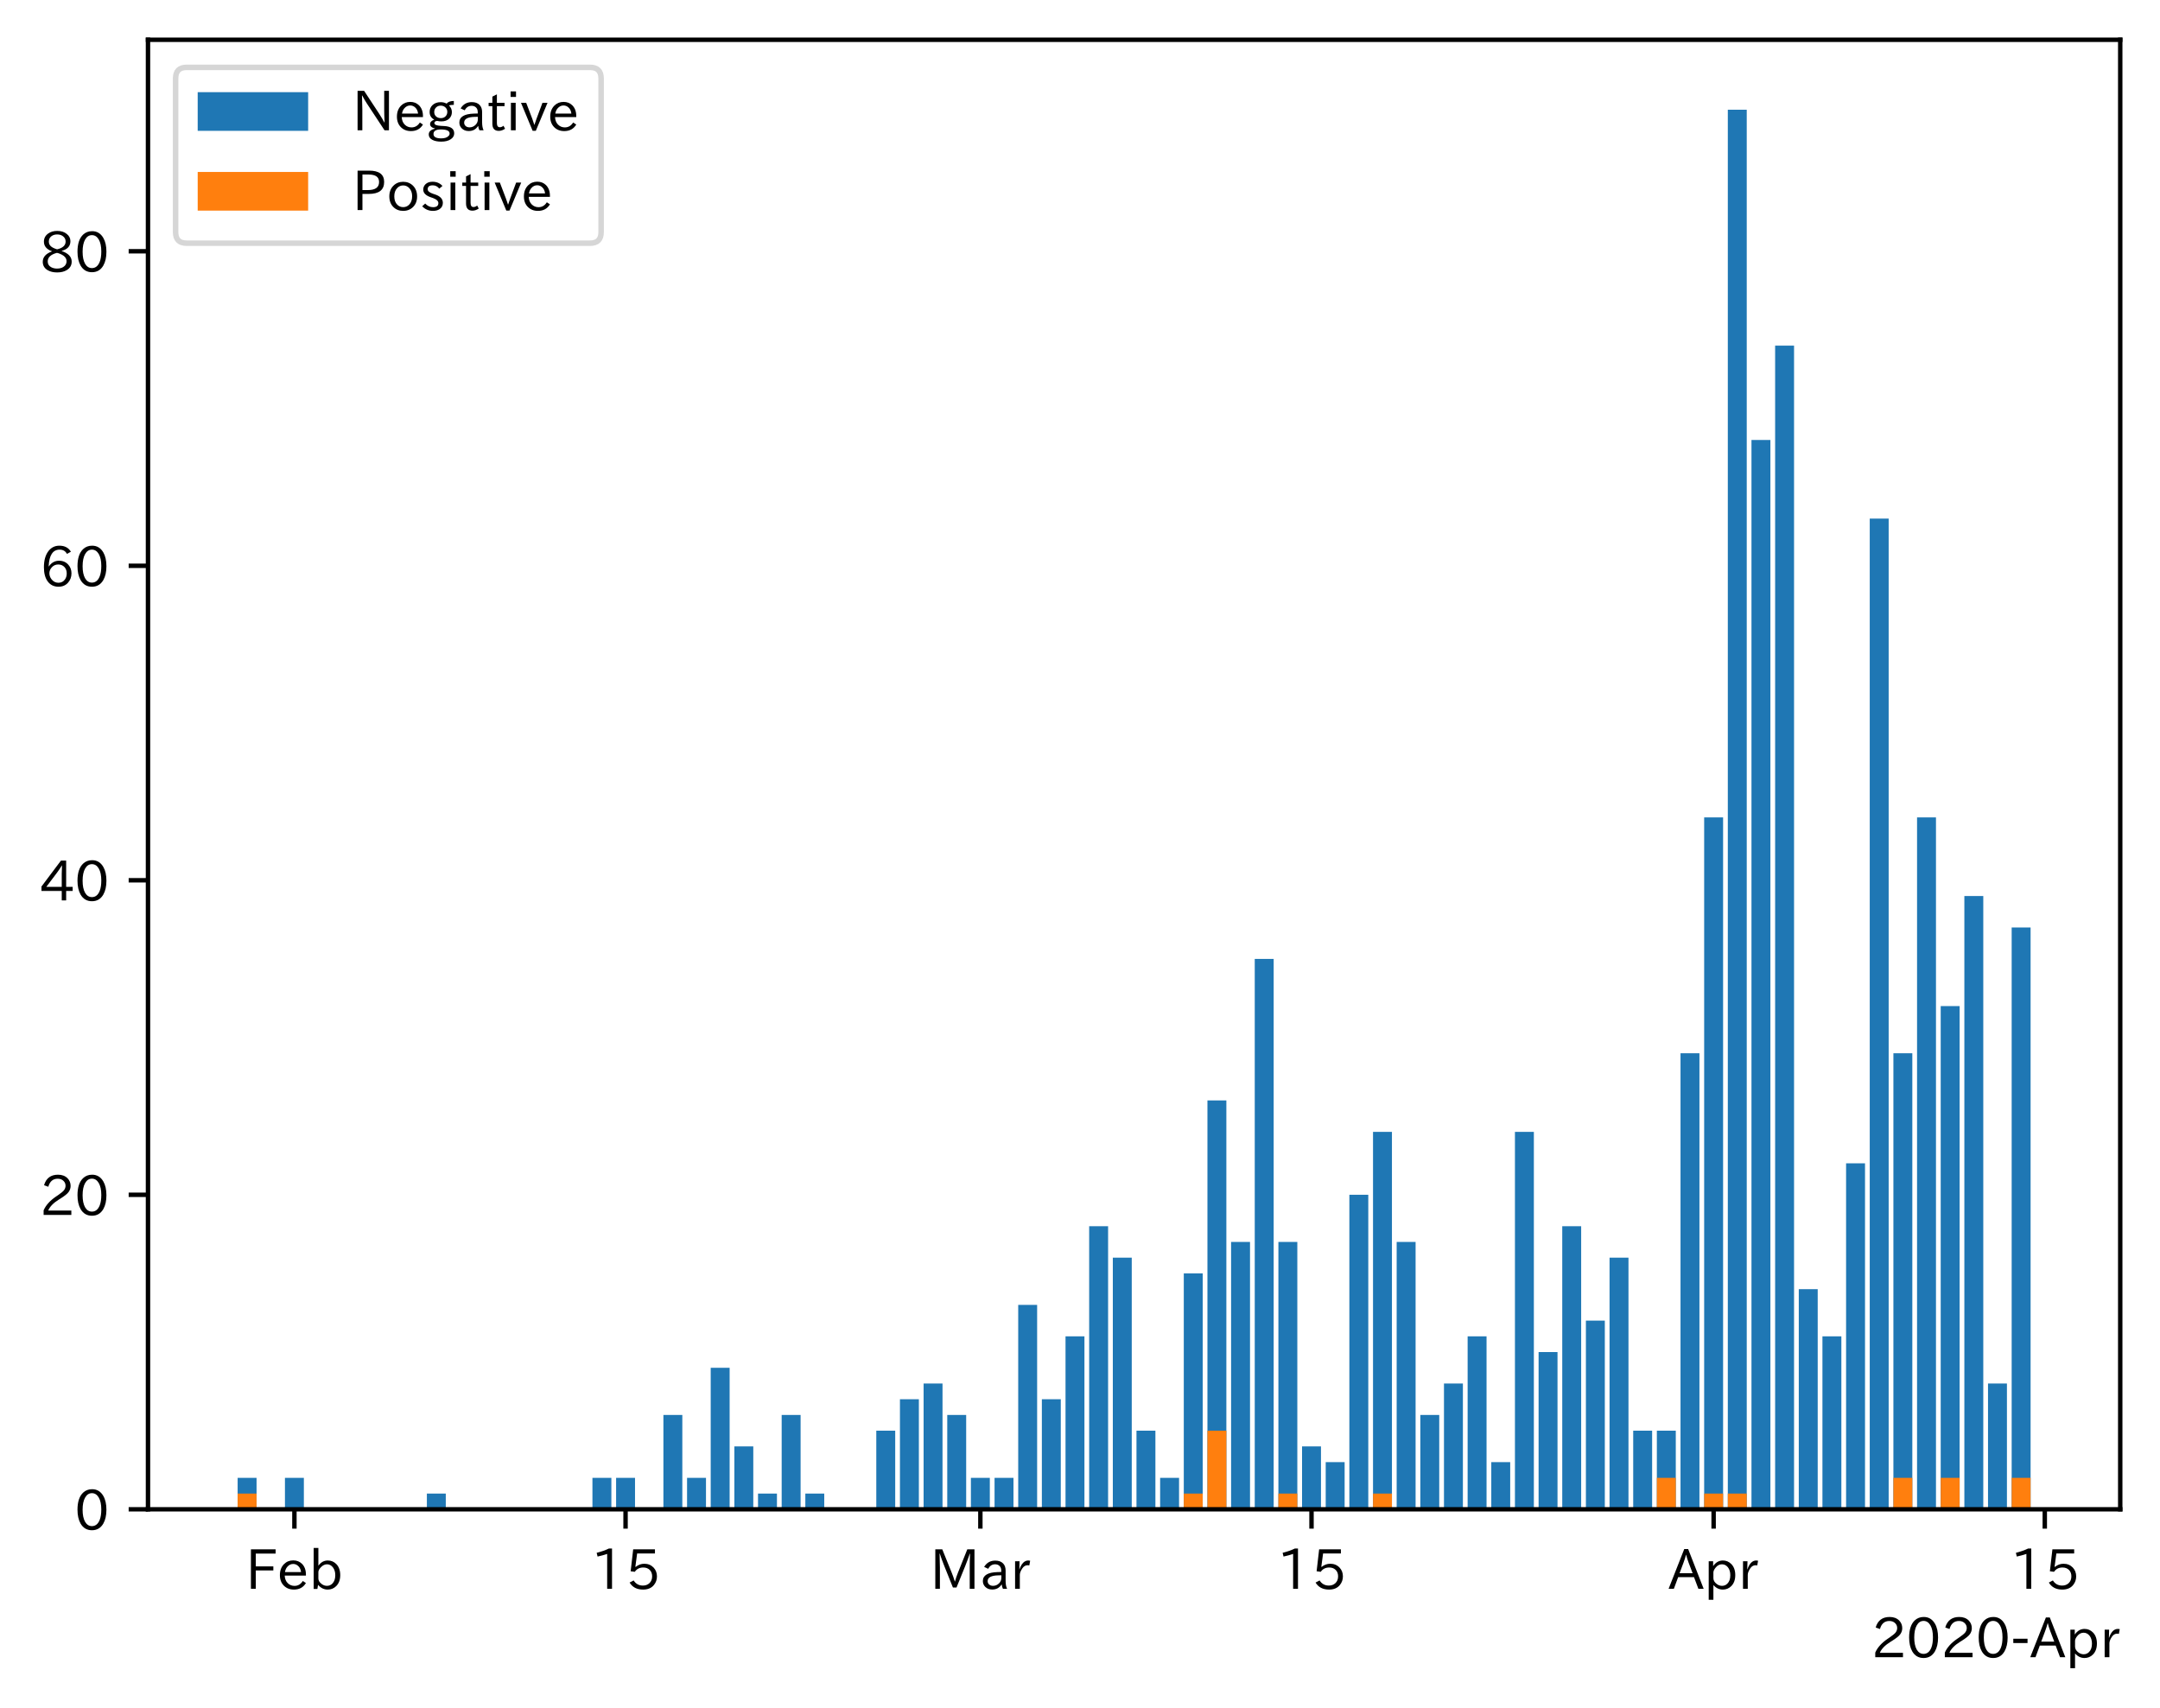 <?xml version="1.0" encoding="utf-8" standalone="no"?>
<!DOCTYPE svg PUBLIC "-//W3C//DTD SVG 1.1//EN"
  "http://www.w3.org/Graphics/SVG/1.1/DTD/svg11.dtd">
<!-- Created with matplotlib (https://matplotlib.org/) -->
<svg height="309.293pt" version="1.1" viewBox="0 0 391.117 309.293" width="391.117pt" xmlns="http://www.w3.org/2000/svg" xmlns:xlink="http://www.w3.org/1999/xlink">
 <defs>
  <style type="text/css">
*{stroke-linecap:butt;stroke-linejoin:round;}
  </style>
 </defs>
 <g id="figure_1">
  <g id="patch_1">
   <path d="M 0 309.293 
L 391.117 309.293 
L 391.117 0 
L 0 0 
z
" style="fill:#ffffff;"/>
  </g>
  <g id="axes_1">
   <g id="patch_2">
    <path d="M 26.797 273.312 
L 383.917 273.312 
L 383.917 7.2 
L 26.797 7.2 
z
" style="fill:#ffffff;"/>
   </g>
   <g id="patch_3">
    <path clip-path="url(#pd4d416fc15)" d="M 43.03 273.312 
L 46.456 273.312 
L 46.456 267.617 
L 43.03 267.617 
z
" style="fill:#1f77b4;"/>
   </g>
   <g id="patch_4">
    <path clip-path="url(#pd4d416fc15)" d="M 51.596 273.312 
L 55.022 273.312 
L 55.022 267.617 
L 51.596 267.617 
z
" style="fill:#1f77b4;"/>
   </g>
   <g id="patch_5">
    <path clip-path="url(#pd4d416fc15)" d="M 77.294 273.312 
L 80.72 273.312 
L 80.72 270.464 
L 77.294 270.464 
z
" style="fill:#1f77b4;"/>
   </g>
   <g id="patch_6">
    <path clip-path="url(#pd4d416fc15)" d="M 107.275 273.312 
L 110.702 273.312 
L 110.702 267.617 
L 107.275 267.617 
z
" style="fill:#1f77b4;"/>
   </g>
   <g id="patch_7">
    <path clip-path="url(#pd4d416fc15)" d="M 111.558 273.312 
L 114.985 273.312 
L 114.985 267.617 
L 111.558 267.617 
z
" style="fill:#1f77b4;"/>
   </g>
   <g id="patch_8">
    <path clip-path="url(#pd4d416fc15)" d="M 120.124 273.312 
L 123.551 273.312 
L 123.551 256.226 
L 120.124 256.226 
z
" style="fill:#1f77b4;"/>
   </g>
   <g id="patch_9">
    <path clip-path="url(#pd4d416fc15)" d="M 124.407 273.312 
L 127.834 273.312 
L 127.834 267.617 
L 124.407 267.617 
z
" style="fill:#1f77b4;"/>
   </g>
   <g id="patch_10">
    <path clip-path="url(#pd4d416fc15)" d="M 128.69 273.312 
L 132.117 273.312 
L 132.117 247.683 
L 128.69 247.683 
z
" style="fill:#1f77b4;"/>
   </g>
   <g id="patch_11">
    <path clip-path="url(#pd4d416fc15)" d="M 132.973 273.312 
L 136.4 273.312 
L 136.4 261.921 
L 132.973 261.921 
z
" style="fill:#1f77b4;"/>
   </g>
   <g id="patch_12">
    <path clip-path="url(#pd4d416fc15)" d="M 137.257 273.312 
L 140.683 273.312 
L 140.683 270.464 
L 137.257 270.464 
z
" style="fill:#1f77b4;"/>
   </g>
   <g id="patch_13">
    <path clip-path="url(#pd4d416fc15)" d="M 141.54 273.312 
L 144.966 273.312 
L 144.966 256.226 
L 141.54 256.226 
z
" style="fill:#1f77b4;"/>
   </g>
   <g id="patch_14">
    <path clip-path="url(#pd4d416fc15)" d="M 145.823 273.312 
L 149.249 273.312 
L 149.249 270.464 
L 145.823 270.464 
z
" style="fill:#1f77b4;"/>
   </g>
   <g id="patch_15">
    <path clip-path="url(#pd4d416fc15)" d="M 158.672 273.312 
L 162.098 273.312 
L 162.098 259.074 
L 158.672 259.074 
z
" style="fill:#1f77b4;"/>
   </g>
   <g id="patch_16">
    <path clip-path="url(#pd4d416fc15)" d="M 162.955 273.312 
L 166.381 273.312 
L 166.381 253.379 
L 162.955 253.379 
z
" style="fill:#1f77b4;"/>
   </g>
   <g id="patch_17">
    <path clip-path="url(#pd4d416fc15)" d="M 167.238 273.312 
L 170.664 273.312 
L 170.664 250.531 
L 167.238 250.531 
z
" style="fill:#1f77b4;"/>
   </g>
   <g id="patch_18">
    <path clip-path="url(#pd4d416fc15)" d="M 171.521 273.312 
L 174.947 273.312 
L 174.947 256.226 
L 171.521 256.226 
z
" style="fill:#1f77b4;"/>
   </g>
   <g id="patch_19">
    <path clip-path="url(#pd4d416fc15)" d="M 175.804 273.312 
L 179.23 273.312 
L 179.23 267.617 
L 175.804 267.617 
z
" style="fill:#1f77b4;"/>
   </g>
   <g id="patch_20">
    <path clip-path="url(#pd4d416fc15)" d="M 180.087 273.312 
L 183.513 273.312 
L 183.513 267.617 
L 180.087 267.617 
z
" style="fill:#1f77b4;"/>
   </g>
   <g id="patch_21">
    <path clip-path="url(#pd4d416fc15)" d="M 184.37 273.312 
L 187.796 273.312 
L 187.796 236.293 
L 184.37 236.293 
z
" style="fill:#1f77b4;"/>
   </g>
   <g id="patch_22">
    <path clip-path="url(#pd4d416fc15)" d="M 188.653 273.312 
L 192.079 273.312 
L 192.079 253.379 
L 188.653 253.379 
z
" style="fill:#1f77b4;"/>
   </g>
   <g id="patch_23">
    <path clip-path="url(#pd4d416fc15)" d="M 192.936 273.312 
L 196.362 273.312 
L 196.362 241.988 
L 192.936 241.988 
z
" style="fill:#1f77b4;"/>
   </g>
   <g id="patch_24">
    <path clip-path="url(#pd4d416fc15)" d="M 197.219 273.312 
L 200.646 273.312 
L 200.646 222.054 
L 197.219 222.054 
z
" style="fill:#1f77b4;"/>
   </g>
   <g id="patch_25">
    <path clip-path="url(#pd4d416fc15)" d="M 201.502 273.312 
L 204.929 273.312 
L 204.929 227.75 
L 201.502 227.75 
z
" style="fill:#1f77b4;"/>
   </g>
   <g id="patch_26">
    <path clip-path="url(#pd4d416fc15)" d="M 205.785 273.312 
L 209.212 273.312 
L 209.212 259.074 
L 205.785 259.074 
z
" style="fill:#1f77b4;"/>
   </g>
   <g id="patch_27">
    <path clip-path="url(#pd4d416fc15)" d="M 210.068 273.312 
L 213.495 273.312 
L 213.495 267.617 
L 210.068 267.617 
z
" style="fill:#1f77b4;"/>
   </g>
   <g id="patch_28">
    <path clip-path="url(#pd4d416fc15)" d="M 214.351 273.312 
L 217.778 273.312 
L 217.778 230.597 
L 214.351 230.597 
z
" style="fill:#1f77b4;"/>
   </g>
   <g id="patch_29">
    <path clip-path="url(#pd4d416fc15)" d="M 218.634 273.312 
L 222.061 273.312 
L 222.061 199.273 
L 218.634 199.273 
z
" style="fill:#1f77b4;"/>
   </g>
   <g id="patch_30">
    <path clip-path="url(#pd4d416fc15)" d="M 222.917 273.312 
L 226.344 273.312 
L 226.344 224.902 
L 222.917 224.902 
z
" style="fill:#1f77b4;"/>
   </g>
   <g id="patch_31">
    <path clip-path="url(#pd4d416fc15)" d="M 227.2 273.312 
L 230.627 273.312 
L 230.627 173.645 
L 227.2 173.645 
z
" style="fill:#1f77b4;"/>
   </g>
   <g id="patch_32">
    <path clip-path="url(#pd4d416fc15)" d="M 231.483 273.312 
L 234.91 273.312 
L 234.91 224.902 
L 231.483 224.902 
z
" style="fill:#1f77b4;"/>
   </g>
   <g id="patch_33">
    <path clip-path="url(#pd4d416fc15)" d="M 235.766 273.312 
L 239.193 273.312 
L 239.193 261.921 
L 235.766 261.921 
z
" style="fill:#1f77b4;"/>
   </g>
   <g id="patch_34">
    <path clip-path="url(#pd4d416fc15)" d="M 240.05 273.312 
L 243.476 273.312 
L 243.476 264.769 
L 240.05 264.769 
z
" style="fill:#1f77b4;"/>
   </g>
   <g id="patch_35">
    <path clip-path="url(#pd4d416fc15)" d="M 244.333 273.312 
L 247.759 273.312 
L 247.759 216.359 
L 244.333 216.359 
z
" style="fill:#1f77b4;"/>
   </g>
   <g id="patch_36">
    <path clip-path="url(#pd4d416fc15)" d="M 248.616 273.312 
L 252.042 273.312 
L 252.042 204.969 
L 248.616 204.969 
z
" style="fill:#1f77b4;"/>
   </g>
   <g id="patch_37">
    <path clip-path="url(#pd4d416fc15)" d="M 252.899 273.312 
L 256.325 273.312 
L 256.325 224.902 
L 252.899 224.902 
z
" style="fill:#1f77b4;"/>
   </g>
   <g id="patch_38">
    <path clip-path="url(#pd4d416fc15)" d="M 257.182 273.312 
L 260.608 273.312 
L 260.608 256.226 
L 257.182 256.226 
z
" style="fill:#1f77b4;"/>
   </g>
   <g id="patch_39">
    <path clip-path="url(#pd4d416fc15)" d="M 261.465 273.312 
L 264.891 273.312 
L 264.891 250.531 
L 261.465 250.531 
z
" style="fill:#1f77b4;"/>
   </g>
   <g id="patch_40">
    <path clip-path="url(#pd4d416fc15)" d="M 265.748 273.312 
L 269.174 273.312 
L 269.174 241.988 
L 265.748 241.988 
z
" style="fill:#1f77b4;"/>
   </g>
   <g id="patch_41">
    <path clip-path="url(#pd4d416fc15)" d="M 270.031 273.312 
L 273.457 273.312 
L 273.457 264.769 
L 270.031 264.769 
z
" style="fill:#1f77b4;"/>
   </g>
   <g id="patch_42">
    <path clip-path="url(#pd4d416fc15)" d="M 274.314 273.312 
L 277.74 273.312 
L 277.74 204.969 
L 274.314 204.969 
z
" style="fill:#1f77b4;"/>
   </g>
   <g id="patch_43">
    <path clip-path="url(#pd4d416fc15)" d="M 278.597 273.312 
L 282.023 273.312 
L 282.023 244.836 
L 278.597 244.836 
z
" style="fill:#1f77b4;"/>
   </g>
   <g id="patch_44">
    <path clip-path="url(#pd4d416fc15)" d="M 282.88 273.312 
L 286.306 273.312 
L 286.306 222.054 
L 282.88 222.054 
z
" style="fill:#1f77b4;"/>
   </g>
   <g id="patch_45">
    <path clip-path="url(#pd4d416fc15)" d="M 287.163 273.312 
L 290.589 273.312 
L 290.589 239.14 
L 287.163 239.14 
z
" style="fill:#1f77b4;"/>
   </g>
   <g id="patch_46">
    <path clip-path="url(#pd4d416fc15)" d="M 291.446 273.312 
L 294.872 273.312 
L 294.872 227.75 
L 291.446 227.75 
z
" style="fill:#1f77b4;"/>
   </g>
   <g id="patch_47">
    <path clip-path="url(#pd4d416fc15)" d="M 295.729 273.312 
L 299.155 273.312 
L 299.155 259.074 
L 295.729 259.074 
z
" style="fill:#1f77b4;"/>
   </g>
   <g id="patch_48">
    <path clip-path="url(#pd4d416fc15)" d="M 300.012 273.312 
L 303.439 273.312 
L 303.439 259.074 
L 300.012 259.074 
z
" style="fill:#1f77b4;"/>
   </g>
   <g id="patch_49">
    <path clip-path="url(#pd4d416fc15)" d="M 304.295 273.312 
L 307.722 273.312 
L 307.722 190.73 
L 304.295 190.73 
z
" style="fill:#1f77b4;"/>
   </g>
   <g id="patch_50">
    <path clip-path="url(#pd4d416fc15)" d="M 308.578 273.312 
L 312.005 273.312 
L 312.005 148.016 
L 308.578 148.016 
z
" style="fill:#1f77b4;"/>
   </g>
   <g id="patch_51">
    <path clip-path="url(#pd4d416fc15)" d="M 312.861 273.312 
L 316.288 273.312 
L 316.288 19.872 
L 312.861 19.872 
z
" style="fill:#1f77b4;"/>
   </g>
   <g id="patch_52">
    <path clip-path="url(#pd4d416fc15)" d="M 317.144 273.312 
L 320.571 273.312 
L 320.571 79.672 
L 317.144 79.672 
z
" style="fill:#1f77b4;"/>
   </g>
   <g id="patch_53">
    <path clip-path="url(#pd4d416fc15)" d="M 321.427 273.312 
L 324.854 273.312 
L 324.854 62.587 
L 321.427 62.587 
z
" style="fill:#1f77b4;"/>
   </g>
   <g id="patch_54">
    <path clip-path="url(#pd4d416fc15)" d="M 325.71 273.312 
L 329.137 273.312 
L 329.137 233.445 
L 325.71 233.445 
z
" style="fill:#1f77b4;"/>
   </g>
   <g id="patch_55">
    <path clip-path="url(#pd4d416fc15)" d="M 329.993 273.312 
L 333.42 273.312 
L 333.42 241.988 
L 329.993 241.988 
z
" style="fill:#1f77b4;"/>
   </g>
   <g id="patch_56">
    <path clip-path="url(#pd4d416fc15)" d="M 334.276 273.312 
L 337.703 273.312 
L 337.703 210.664 
L 334.276 210.664 
z
" style="fill:#1f77b4;"/>
   </g>
   <g id="patch_57">
    <path clip-path="url(#pd4d416fc15)" d="M 338.559 273.312 
L 341.986 273.312 
L 341.986 93.911 
L 338.559 93.911 
z
" style="fill:#1f77b4;"/>
   </g>
   <g id="patch_58">
    <path clip-path="url(#pd4d416fc15)" d="M 342.843 273.312 
L 346.269 273.312 
L 346.269 190.73 
L 342.843 190.73 
z
" style="fill:#1f77b4;"/>
   </g>
   <g id="patch_59">
    <path clip-path="url(#pd4d416fc15)" d="M 347.126 273.312 
L 350.552 273.312 
L 350.552 148.016 
L 347.126 148.016 
z
" style="fill:#1f77b4;"/>
   </g>
   <g id="patch_60">
    <path clip-path="url(#pd4d416fc15)" d="M 351.409 273.312 
L 354.835 273.312 
L 354.835 182.188 
L 351.409 182.188 
z
" style="fill:#1f77b4;"/>
   </g>
   <g id="patch_61">
    <path clip-path="url(#pd4d416fc15)" d="M 355.692 273.312 
L 359.118 273.312 
L 359.118 162.254 
L 355.692 162.254 
z
" style="fill:#1f77b4;"/>
   </g>
   <g id="patch_62">
    <path clip-path="url(#pd4d416fc15)" d="M 359.975 273.312 
L 363.401 273.312 
L 363.401 250.531 
L 359.975 250.531 
z
" style="fill:#1f77b4;"/>
   </g>
   <g id="patch_63">
    <path clip-path="url(#pd4d416fc15)" d="M 364.258 273.312 
L 367.684 273.312 
L 367.684 167.949 
L 364.258 167.949 
z
" style="fill:#1f77b4;"/>
   </g>
   <g id="patch_64">
    <path clip-path="url(#pd4d416fc15)" d="M 43.03 273.312 
L 46.456 273.312 
L 46.456 270.464 
L 43.03 270.464 
z
" style="fill:#ff7f0e;"/>
   </g>
   <g id="patch_65">
    <path clip-path="url(#pd4d416fc15)" d="M 51.596 273.312 
L 55.022 273.312 
L 55.022 273.312 
L 51.596 273.312 
z
" style="fill:#ff7f0e;"/>
   </g>
   <g id="patch_66">
    <path clip-path="url(#pd4d416fc15)" d="M 77.294 273.312 
L 80.72 273.312 
L 80.72 273.312 
L 77.294 273.312 
z
" style="fill:#ff7f0e;"/>
   </g>
   <g id="patch_67">
    <path clip-path="url(#pd4d416fc15)" d="M 107.275 273.312 
L 110.702 273.312 
L 110.702 273.312 
L 107.275 273.312 
z
" style="fill:#ff7f0e;"/>
   </g>
   <g id="patch_68">
    <path clip-path="url(#pd4d416fc15)" d="M 111.558 273.312 
L 114.985 273.312 
L 114.985 273.312 
L 111.558 273.312 
z
" style="fill:#ff7f0e;"/>
   </g>
   <g id="patch_69">
    <path clip-path="url(#pd4d416fc15)" d="M 120.124 273.312 
L 123.551 273.312 
L 123.551 273.312 
L 120.124 273.312 
z
" style="fill:#ff7f0e;"/>
   </g>
   <g id="patch_70">
    <path clip-path="url(#pd4d416fc15)" d="M 124.407 273.312 
L 127.834 273.312 
L 127.834 273.312 
L 124.407 273.312 
z
" style="fill:#ff7f0e;"/>
   </g>
   <g id="patch_71">
    <path clip-path="url(#pd4d416fc15)" d="M 128.69 273.312 
L 132.117 273.312 
L 132.117 273.312 
L 128.69 273.312 
z
" style="fill:#ff7f0e;"/>
   </g>
   <g id="patch_72">
    <path clip-path="url(#pd4d416fc15)" d="M 132.973 273.312 
L 136.4 273.312 
L 136.4 273.312 
L 132.973 273.312 
z
" style="fill:#ff7f0e;"/>
   </g>
   <g id="patch_73">
    <path clip-path="url(#pd4d416fc15)" d="M 137.257 273.312 
L 140.683 273.312 
L 140.683 273.312 
L 137.257 273.312 
z
" style="fill:#ff7f0e;"/>
   </g>
   <g id="patch_74">
    <path clip-path="url(#pd4d416fc15)" d="M 141.54 273.312 
L 144.966 273.312 
L 144.966 273.312 
L 141.54 273.312 
z
" style="fill:#ff7f0e;"/>
   </g>
   <g id="patch_75">
    <path clip-path="url(#pd4d416fc15)" d="M 145.823 273.312 
L 149.249 273.312 
L 149.249 273.312 
L 145.823 273.312 
z
" style="fill:#ff7f0e;"/>
   </g>
   <g id="patch_76">
    <path clip-path="url(#pd4d416fc15)" d="M 158.672 273.312 
L 162.098 273.312 
L 162.098 273.312 
L 158.672 273.312 
z
" style="fill:#ff7f0e;"/>
   </g>
   <g id="patch_77">
    <path clip-path="url(#pd4d416fc15)" d="M 162.955 273.312 
L 166.381 273.312 
L 166.381 273.312 
L 162.955 273.312 
z
" style="fill:#ff7f0e;"/>
   </g>
   <g id="patch_78">
    <path clip-path="url(#pd4d416fc15)" d="M 167.238 273.312 
L 170.664 273.312 
L 170.664 273.312 
L 167.238 273.312 
z
" style="fill:#ff7f0e;"/>
   </g>
   <g id="patch_79">
    <path clip-path="url(#pd4d416fc15)" d="M 171.521 273.312 
L 174.947 273.312 
L 174.947 273.312 
L 171.521 273.312 
z
" style="fill:#ff7f0e;"/>
   </g>
   <g id="patch_80">
    <path clip-path="url(#pd4d416fc15)" d="M 175.804 273.312 
L 179.23 273.312 
L 179.23 273.312 
L 175.804 273.312 
z
" style="fill:#ff7f0e;"/>
   </g>
   <g id="patch_81">
    <path clip-path="url(#pd4d416fc15)" d="M 180.087 273.312 
L 183.513 273.312 
L 183.513 273.312 
L 180.087 273.312 
z
" style="fill:#ff7f0e;"/>
   </g>
   <g id="patch_82">
    <path clip-path="url(#pd4d416fc15)" d="M 184.37 273.312 
L 187.796 273.312 
L 187.796 273.312 
L 184.37 273.312 
z
" style="fill:#ff7f0e;"/>
   </g>
   <g id="patch_83">
    <path clip-path="url(#pd4d416fc15)" d="M 188.653 273.312 
L 192.079 273.312 
L 192.079 273.312 
L 188.653 273.312 
z
" style="fill:#ff7f0e;"/>
   </g>
   <g id="patch_84">
    <path clip-path="url(#pd4d416fc15)" d="M 192.936 273.312 
L 196.362 273.312 
L 196.362 273.312 
L 192.936 273.312 
z
" style="fill:#ff7f0e;"/>
   </g>
   <g id="patch_85">
    <path clip-path="url(#pd4d416fc15)" d="M 197.219 273.312 
L 200.646 273.312 
L 200.646 273.312 
L 197.219 273.312 
z
" style="fill:#ff7f0e;"/>
   </g>
   <g id="patch_86">
    <path clip-path="url(#pd4d416fc15)" d="M 201.502 273.312 
L 204.929 273.312 
L 204.929 273.312 
L 201.502 273.312 
z
" style="fill:#ff7f0e;"/>
   </g>
   <g id="patch_87">
    <path clip-path="url(#pd4d416fc15)" d="M 205.785 273.312 
L 209.212 273.312 
L 209.212 273.312 
L 205.785 273.312 
z
" style="fill:#ff7f0e;"/>
   </g>
   <g id="patch_88">
    <path clip-path="url(#pd4d416fc15)" d="M 210.068 273.312 
L 213.495 273.312 
L 213.495 273.312 
L 210.068 273.312 
z
" style="fill:#ff7f0e;"/>
   </g>
   <g id="patch_89">
    <path clip-path="url(#pd4d416fc15)" d="M 214.351 273.312 
L 217.778 273.312 
L 217.778 270.464 
L 214.351 270.464 
z
" style="fill:#ff7f0e;"/>
   </g>
   <g id="patch_90">
    <path clip-path="url(#pd4d416fc15)" d="M 218.634 273.312 
L 222.061 273.312 
L 222.061 259.074 
L 218.634 259.074 
z
" style="fill:#ff7f0e;"/>
   </g>
   <g id="patch_91">
    <path clip-path="url(#pd4d416fc15)" d="M 222.917 273.312 
L 226.344 273.312 
L 226.344 273.312 
L 222.917 273.312 
z
" style="fill:#ff7f0e;"/>
   </g>
   <g id="patch_92">
    <path clip-path="url(#pd4d416fc15)" d="M 227.2 273.312 
L 230.627 273.312 
L 230.627 273.312 
L 227.2 273.312 
z
" style="fill:#ff7f0e;"/>
   </g>
   <g id="patch_93">
    <path clip-path="url(#pd4d416fc15)" d="M 231.483 273.312 
L 234.91 273.312 
L 234.91 270.464 
L 231.483 270.464 
z
" style="fill:#ff7f0e;"/>
   </g>
   <g id="patch_94">
    <path clip-path="url(#pd4d416fc15)" d="M 235.766 273.312 
L 239.193 273.312 
L 239.193 273.312 
L 235.766 273.312 
z
" style="fill:#ff7f0e;"/>
   </g>
   <g id="patch_95">
    <path clip-path="url(#pd4d416fc15)" d="M 240.05 273.312 
L 243.476 273.312 
L 243.476 273.312 
L 240.05 273.312 
z
" style="fill:#ff7f0e;"/>
   </g>
   <g id="patch_96">
    <path clip-path="url(#pd4d416fc15)" d="M 244.333 273.312 
L 247.759 273.312 
L 247.759 273.312 
L 244.333 273.312 
z
" style="fill:#ff7f0e;"/>
   </g>
   <g id="patch_97">
    <path clip-path="url(#pd4d416fc15)" d="M 248.616 273.312 
L 252.042 273.312 
L 252.042 270.464 
L 248.616 270.464 
z
" style="fill:#ff7f0e;"/>
   </g>
   <g id="patch_98">
    <path clip-path="url(#pd4d416fc15)" d="M 252.899 273.312 
L 256.325 273.312 
L 256.325 273.312 
L 252.899 273.312 
z
" style="fill:#ff7f0e;"/>
   </g>
   <g id="patch_99">
    <path clip-path="url(#pd4d416fc15)" d="M 257.182 273.312 
L 260.608 273.312 
L 260.608 273.312 
L 257.182 273.312 
z
" style="fill:#ff7f0e;"/>
   </g>
   <g id="patch_100">
    <path clip-path="url(#pd4d416fc15)" d="M 261.465 273.312 
L 264.891 273.312 
L 264.891 273.312 
L 261.465 273.312 
z
" style="fill:#ff7f0e;"/>
   </g>
   <g id="patch_101">
    <path clip-path="url(#pd4d416fc15)" d="M 265.748 273.312 
L 269.174 273.312 
L 269.174 273.312 
L 265.748 273.312 
z
" style="fill:#ff7f0e;"/>
   </g>
   <g id="patch_102">
    <path clip-path="url(#pd4d416fc15)" d="M 270.031 273.312 
L 273.457 273.312 
L 273.457 273.312 
L 270.031 273.312 
z
" style="fill:#ff7f0e;"/>
   </g>
   <g id="patch_103">
    <path clip-path="url(#pd4d416fc15)" d="M 274.314 273.312 
L 277.74 273.312 
L 277.74 273.312 
L 274.314 273.312 
z
" style="fill:#ff7f0e;"/>
   </g>
   <g id="patch_104">
    <path clip-path="url(#pd4d416fc15)" d="M 278.597 273.312 
L 282.023 273.312 
L 282.023 273.312 
L 278.597 273.312 
z
" style="fill:#ff7f0e;"/>
   </g>
   <g id="patch_105">
    <path clip-path="url(#pd4d416fc15)" d="M 282.88 273.312 
L 286.306 273.312 
L 286.306 273.312 
L 282.88 273.312 
z
" style="fill:#ff7f0e;"/>
   </g>
   <g id="patch_106">
    <path clip-path="url(#pd4d416fc15)" d="M 287.163 273.312 
L 290.589 273.312 
L 290.589 273.312 
L 287.163 273.312 
z
" style="fill:#ff7f0e;"/>
   </g>
   <g id="patch_107">
    <path clip-path="url(#pd4d416fc15)" d="M 291.446 273.312 
L 294.872 273.312 
L 294.872 273.312 
L 291.446 273.312 
z
" style="fill:#ff7f0e;"/>
   </g>
   <g id="patch_108">
    <path clip-path="url(#pd4d416fc15)" d="M 295.729 273.312 
L 299.155 273.312 
L 299.155 273.312 
L 295.729 273.312 
z
" style="fill:#ff7f0e;"/>
   </g>
   <g id="patch_109">
    <path clip-path="url(#pd4d416fc15)" d="M 300.012 273.312 
L 303.439 273.312 
L 303.439 267.617 
L 300.012 267.617 
z
" style="fill:#ff7f0e;"/>
   </g>
   <g id="patch_110">
    <path clip-path="url(#pd4d416fc15)" d="M 304.295 273.312 
L 307.722 273.312 
L 307.722 273.312 
L 304.295 273.312 
z
" style="fill:#ff7f0e;"/>
   </g>
   <g id="patch_111">
    <path clip-path="url(#pd4d416fc15)" d="M 308.578 273.312 
L 312.005 273.312 
L 312.005 270.464 
L 308.578 270.464 
z
" style="fill:#ff7f0e;"/>
   </g>
   <g id="patch_112">
    <path clip-path="url(#pd4d416fc15)" d="M 312.861 273.312 
L 316.288 273.312 
L 316.288 270.464 
L 312.861 270.464 
z
" style="fill:#ff7f0e;"/>
   </g>
   <g id="patch_113">
    <path clip-path="url(#pd4d416fc15)" d="M 317.144 273.312 
L 320.571 273.312 
L 320.571 273.312 
L 317.144 273.312 
z
" style="fill:#ff7f0e;"/>
   </g>
   <g id="patch_114">
    <path clip-path="url(#pd4d416fc15)" d="M 321.427 273.312 
L 324.854 273.312 
L 324.854 273.312 
L 321.427 273.312 
z
" style="fill:#ff7f0e;"/>
   </g>
   <g id="patch_115">
    <path clip-path="url(#pd4d416fc15)" d="M 325.71 273.312 
L 329.137 273.312 
L 329.137 273.312 
L 325.71 273.312 
z
" style="fill:#ff7f0e;"/>
   </g>
   <g id="patch_116">
    <path clip-path="url(#pd4d416fc15)" d="M 329.993 273.312 
L 333.42 273.312 
L 333.42 273.312 
L 329.993 273.312 
z
" style="fill:#ff7f0e;"/>
   </g>
   <g id="patch_117">
    <path clip-path="url(#pd4d416fc15)" d="M 334.276 273.312 
L 337.703 273.312 
L 337.703 273.312 
L 334.276 273.312 
z
" style="fill:#ff7f0e;"/>
   </g>
   <g id="patch_118">
    <path clip-path="url(#pd4d416fc15)" d="M 338.559 273.312 
L 341.986 273.312 
L 341.986 273.312 
L 338.559 273.312 
z
" style="fill:#ff7f0e;"/>
   </g>
   <g id="patch_119">
    <path clip-path="url(#pd4d416fc15)" d="M 342.843 273.312 
L 346.269 273.312 
L 346.269 267.617 
L 342.843 267.617 
z
" style="fill:#ff7f0e;"/>
   </g>
   <g id="patch_120">
    <path clip-path="url(#pd4d416fc15)" d="M 347.126 273.312 
L 350.552 273.312 
L 350.552 273.312 
L 347.126 273.312 
z
" style="fill:#ff7f0e;"/>
   </g>
   <g id="patch_121">
    <path clip-path="url(#pd4d416fc15)" d="M 351.409 273.312 
L 354.835 273.312 
L 354.835 267.617 
L 351.409 267.617 
z
" style="fill:#ff7f0e;"/>
   </g>
   <g id="patch_122">
    <path clip-path="url(#pd4d416fc15)" d="M 355.692 273.312 
L 359.118 273.312 
L 359.118 273.312 
L 355.692 273.312 
z
" style="fill:#ff7f0e;"/>
   </g>
   <g id="patch_123">
    <path clip-path="url(#pd4d416fc15)" d="M 359.975 273.312 
L 363.401 273.312 
L 363.401 273.312 
L 359.975 273.312 
z
" style="fill:#ff7f0e;"/>
   </g>
   <g id="patch_124">
    <path clip-path="url(#pd4d416fc15)" d="M 364.258 273.312 
L 367.684 273.312 
L 367.684 267.617 
L 364.258 267.617 
z
" style="fill:#ff7f0e;"/>
   </g>
   <g id="matplotlib.axis_1">
    <g id="xtick_1">
     <g id="line2d_1">
      <defs>
       <path d="M 0 0 
L 0 3.5 
" id="mc5154e9d02" style="stroke:#000000;stroke-width:0.8;"/>
      </defs>
      <g>
       <use style="stroke:#000000;stroke-width:0.8;" x="53.309" xlink:href="#mc5154e9d02" y="273.312"/>
      </g>
     </g>
     <g id="text_1">
      <!-- Feb -->
      <defs>
       <path d="M 54.203 64.703 
L 18.312 64.703 
L 18.312 41.5 
L 50.094 41.5 
L 50.094 34.188 
L 18.312 34.188 
L 18.312 0.984 
L 9.516 0.984 
L 9.516 72.406 
L 54.203 72.406 
z
" id="IPAexGothic-70"/>
       <path d="M 13.484 24.906 
Q 13.922 16.266 18.891 11.281 
Q 23.969 6.203 31.203 6.203 
Q 40.719 6.203 46.297 15.094 
L 51.906 11.375 
Q 44.828 -0.484 30.172 -0.484 
Q 19.094 -0.484 11.969 6.594 
Q 4.781 13.812 4.781 25.641 
Q 4.781 38.188 12.312 45.703 
Q 19 52.391 29 52.391 
Q 38.422 52.391 44.781 46.188 
Q 51.906 38.969 51.906 26.906 
L 51.906 24.906 
z
M 43.062 31.203 
Q 42.328 37.984 38.281 41.891 
Q 34.281 45.906 28.812 45.906 
Q 22.469 45.906 17.969 40.484 
Q 14.891 36.812 13.969 31.203 
z
" id="IPAexGothic-101"/>
       <path d="M 17.578 42.672 
Q 24.219 52.203 34.672 52.203 
Q 43.562 52.203 49.859 45.906 
Q 57.172 38.578 57.172 25.688 
Q 57.172 13.094 49.859 5.812 
Q 43.562 -0.484 34.469 -0.484 
Q 24.359 -0.484 17 8.062 
L 15.766 0.688 
L 9.078 0.688 
L 9.078 74.906 
L 17.578 74.906 
z
M 17.578 31.203 
L 17.578 19.578 
Q 17.578 13.875 23.875 9.375 
Q 28.172 6.297 33.109 6.297 
Q 38.875 6.297 42.875 10.297 
Q 48.188 15.766 48.188 25.484 
Q 48.188 34.281 43.797 39.891 
Q 39.453 45.312 33.203 45.312 
Q 27.484 45.312 22.469 40.281 
Q 17.578 35.406 17.578 31.203 
z
" id="IPAexGothic-98"/>
      </defs>
      <g transform="translate(44.485 287.803)scale(0.1 -0.1)">
       <use xlink:href="#IPAexGothic-70"/>
       <use x="57.178" xlink:href="#IPAexGothic-101"/>
       <use x="114.062" xlink:href="#IPAexGothic-98"/>
      </g>
     </g>
    </g>
    <g id="xtick_2">
     <g id="line2d_2">
      <g>
       <use style="stroke:#000000;stroke-width:0.8;" x="113.271" xlink:href="#mc5154e9d02" y="273.312"/>
      </g>
     </g>
     <g id="text_2">
      <!-- 15 -->
      <defs>
       <path d="M 38.484 0.984 
L 29.688 0.984 
L 29.688 64.109 
Q 21.438 61.281 12.312 59.328 
L 10.688 66.109 
Q 23.734 69.391 32.906 73.922 
L 38.484 73.922 
z
" id="IPAexGothic-49"/>
       <path d="M 18.406 40.672 
Q 25.531 46.297 33.938 46.297 
Q 44 46.297 50.641 39.5 
Q 56.844 33.016 56.844 23.391 
Q 56.844 14.656 51.516 8.016 
Q 44.828 -0.484 31.734 -0.484 
Q 14.984 -0.484 7.328 12.25 
L 14.656 16.062 
Q 20.453 6.781 31.453 6.781 
Q 38.531 6.781 43.266 11.188 
Q 48.141 15.828 48.141 23.484 
Q 48.141 30.719 43.844 35.016 
Q 39.359 39.5 32.125 39.5 
Q 21.969 39.5 16.75 31.688 
L 9.234 32.672 
L 13.812 72.406 
L 53.219 72.406 
L 53.219 64.891 
L 20.953 64.891 
L 17.719 40.672 
z
" id="IPAexGothic-53"/>
      </defs>
      <g transform="translate(106.973 287.803)scale(0.1 -0.1)">
       <use xlink:href="#IPAexGothic-49"/>
       <use x="62.988" xlink:href="#IPAexGothic-53"/>
      </g>
     </g>
    </g>
    <g id="xtick_3">
     <g id="line2d_3">
      <g>
       <use style="stroke:#000000;stroke-width:0.8;" x="177.517" xlink:href="#mc5154e9d02" y="273.312"/>
      </g>
     </g>
     <g id="text_3">
      <!-- Mar -->
      <defs>
       <path d="M 80.422 0.984 
L 71.828 0.984 
L 71.828 39.594 
Q 71.828 51.266 72.406 64.594 
L 72.016 64.594 
Q 68.062 53.266 63.531 41.797 
L 47.906 3.266 
L 41.406 3.266 
L 25.641 42.578 
Q 20.75 54.781 17.625 64.703 
L 17.234 64.703 
Q 17.828 48.922 17.828 39.891 
L 17.828 0.984 
L 9.516 0.984 
L 9.516 72.406 
L 22.125 72.406 
L 39.109 30.375 
Q 42.141 23 44.828 14.156 
L 45.125 14.156 
Q 47.312 22.125 50.531 30.172 
L 67.438 72.406 
L 80.422 72.406 
z
" id="IPAexGothic-77"/>
       <path d="M 49.312 0.984 
L 41.75 0.984 
Q 39.984 4.734 39.547 8.688 
L 39.203 8.688 
Q 33.547 -0.391 22.312 -0.391 
Q 14.594 -0.391 9.719 4.5 
Q 5.422 8.797 5.422 14.984 
Q 5.422 30.422 32.031 31.203 
L 38.719 31.391 
L 38.719 33.984 
Q 38.719 39.203 35.75 42.188 
Q 32.625 45.312 27.734 45.312 
Q 19.344 45.312 15.141 37.156 
L 7.719 40.578 
Q 14.656 52 27.938 52 
Q 37.109 52 42.047 46.875 
Q 46.625 42.281 46.625 33.891 
L 46.625 15.578 
Q 46.625 6.25 49.312 0.984 
z
M 38.922 25.391 
L 33.453 25.297 
Q 14.109 24.859 14.109 14.891 
Q 14.109 11.375 16.406 9.078 
Q 19.234 6.297 23.828 6.297 
Q 30.219 6.297 34.906 10.984 
Q 38.922 15.141 38.922 21 
z
" id="IPAexGothic-97"/>
       <path d="M 36.078 51.812 
L 34.578 43.266 
Q 32.906 43.609 31.594 43.609 
Q 25.828 43.609 22.078 38.188 
Q 17.391 31.344 17.391 26.172 
L 17.391 0.984 
L 8.797 0.984 
L 8.797 50.781 
L 16.891 50.781 
L 16.5 35.984 
L 16.703 35.984 
Q 22.219 52.203 32.766 52.203 
Q 34.469 52.203 36.078 51.812 
z
" id="IPAexGothic-114"/>
      </defs>
      <g transform="translate(168.408 287.803)scale(0.1 -0.1)">
       <use xlink:href="#IPAexGothic-77"/>
       <use x="90.186" xlink:href="#IPAexGothic-97"/>
       <use x="145.166" xlink:href="#IPAexGothic-114"/>
      </g>
     </g>
    </g>
    <g id="xtick_4">
     <g id="line2d_4">
      <g>
       <use style="stroke:#000000;stroke-width:0.8;" x="237.48" xlink:href="#mc5154e9d02" y="273.312"/>
      </g>
     </g>
     <g id="text_4">
      <!-- 15 -->
      <g transform="translate(231.181 287.803)scale(0.1 -0.1)">
       <use xlink:href="#IPAexGothic-49"/>
       <use x="62.988" xlink:href="#IPAexGothic-53"/>
      </g>
     </g>
    </g>
    <g id="xtick_5">
     <g id="line2d_5">
      <g>
       <use style="stroke:#000000;stroke-width:0.8;" x="310.291" xlink:href="#mc5154e9d02" y="273.312"/>
      </g>
     </g>
     <g id="text_5">
      <!-- Apr -->
      <defs>
       <path d="M 63.375 0.984 
L 53.812 0.984 
L 45.906 22.016 
L 17.188 22.016 
L 9.422 0.984 
L -0.094 0.984 
L 28.219 72.906 
L 35.297 72.906 
z
M 43.406 29.109 
L 36.188 48.094 
Q 33.203 56.062 31.688 62.5 
L 31.391 62.5 
Q 29.641 55.672 26.812 48.094 
L 19.734 29.109 
z
" id="IPAexGothic-65"/>
       <path d="M 16.797 42 
Q 23.828 52.203 34.469 52.203 
Q 43.266 52.203 49.562 45.906 
Q 56.891 38.578 56.891 25.688 
Q 56.891 13.141 49.656 5.812 
Q 43.359 -0.484 34.375 -0.484 
Q 24.516 -0.484 17.281 7.766 
L 17.281 -19 
L 8.797 -19 
L 8.797 50.781 
L 16.797 50.781 
z
M 17.281 30.469 
L 17.281 20.172 
Q 17.281 14.016 23.688 9.375 
Q 27.984 6.297 32.906 6.297 
Q 38.578 6.297 42.578 10.297 
Q 47.906 15.578 47.906 25.484 
Q 47.906 34.375 43.5 39.984 
Q 39.109 45.312 32.812 45.312 
Q 25.875 45.312 20.906 38.812 
Q 17.281 34.125 17.281 30.469 
z
" id="IPAexGothic-112"/>
      </defs>
      <g transform="translate(302.149 287.803)scale(0.1 -0.1)">
       <use xlink:href="#IPAexGothic-65"/>
       <use x="63.721" xlink:href="#IPAexGothic-112"/>
       <use x="125.83" xlink:href="#IPAexGothic-114"/>
      </g>
     </g>
    </g>
    <g id="xtick_6">
     <g id="line2d_6">
      <g>
       <use style="stroke:#000000;stroke-width:0.8;" x="370.254" xlink:href="#mc5154e9d02" y="273.312"/>
      </g>
     </g>
     <g id="text_6">
      <!-- 15 -->
      <g transform="translate(363.956 287.803)scale(0.1 -0.1)">
       <use xlink:href="#IPAexGothic-49"/>
       <use x="62.988" xlink:href="#IPAexGothic-53"/>
      </g>
     </g>
    </g>
    <g id="text_7">
     <!-- 2020-Apr -->
     <defs>
      <path d="M 57.172 0.984 
L 6.984 0.984 
L 6.984 9.281 
Q 12.891 23.047 29.594 34.422 
L 32.375 36.281 
Q 40.922 42.141 43.609 45.406 
Q 46.688 49.266 46.688 53.812 
Q 46.688 58.938 43.062 62.547 
Q 39.062 66.547 32.562 66.547 
Q 19.531 66.547 15.484 52 
L 7.766 54.781 
Q 13.328 73.828 33.062 73.828 
Q 43.844 73.828 50.25 67.438 
Q 55.859 61.672 55.859 53.516 
Q 55.859 47.469 52.25 42.531 
Q 48.922 37.75 36.969 30.281 
L 34.859 29 
Q 19.625 19.578 15.281 8.891 
L 57.172 8.891 
z
" id="IPAexGothic-50"/>
      <path d="M 31.844 73.828 
Q 45.016 73.828 52.094 61.625 
Q 57.719 51.953 57.719 36.625 
Q 57.719 21.438 52.094 11.578 
Q 45.125 -0.484 31.5 -0.484 
Q 17.922 -0.484 10.938 11.578 
Q 5.328 21.438 5.328 36.719 
Q 5.328 58.016 15.625 67.719 
Q 22.172 73.828 31.844 73.828 
z
M 31.5 66.656 
Q 23.688 66.656 19.188 58.734 
Q 14.594 50.734 14.594 36.625 
Q 14.594 22.75 19.094 14.797 
Q 23.641 6.984 31.5 6.984 
Q 40.922 6.984 45.453 18.016 
Q 48.438 25.344 48.438 37.109 
Q 48.438 50.875 43.844 58.734 
Q 39.203 66.656 31.5 66.656 
z
" id="IPAexGothic-48"/>
      <path d="M 30.766 26.609 
L 4.984 26.609 
L 4.984 34.422 
L 30.766 34.422 
z
" id="IPAexGothic-45"/>
     </defs>
     <g transform="translate(338.859 300.193)scale(0.1 -0.1)">
      <use xlink:href="#IPAexGothic-50"/>
      <use x="62.988" xlink:href="#IPAexGothic-48"/>
      <use x="125.977" xlink:href="#IPAexGothic-50"/>
      <use x="188.965" xlink:href="#IPAexGothic-48"/>
      <use x="251.953" xlink:href="#IPAexGothic-45"/>
      <use x="287.744" xlink:href="#IPAexGothic-65"/>
      <use x="351.465" xlink:href="#IPAexGothic-112"/>
      <use x="413.574" xlink:href="#IPAexGothic-114"/>
     </g>
    </g>
   </g>
   <g id="matplotlib.axis_2">
    <g id="ytick_1">
     <g id="line2d_7">
      <defs>
       <path d="M 0 0 
L -3.5 0 
" id="mb6de8d8131" style="stroke:#000000;stroke-width:0.8;"/>
      </defs>
      <g>
       <use style="stroke:#000000;stroke-width:0.8;" x="26.797" xlink:href="#mb6de8d8131" y="273.312"/>
      </g>
     </g>
     <g id="text_8">
      <!-- 0 -->
      <g transform="translate(13.498 277.057)scale(0.1 -0.1)">
       <use xlink:href="#IPAexGothic-48"/>
      </g>
     </g>
    </g>
    <g id="ytick_2">
     <g id="line2d_8">
      <g>
       <use style="stroke:#000000;stroke-width:0.8;" x="26.797" xlink:href="#mb6de8d8131" y="216.359"/>
      </g>
     </g>
     <g id="text_9">
      <!-- 20 -->
      <g transform="translate(7.2 220.105)scale(0.1 -0.1)">
       <use xlink:href="#IPAexGothic-50"/>
       <use x="62.988" xlink:href="#IPAexGothic-48"/>
      </g>
     </g>
    </g>
    <g id="ytick_3">
     <g id="line2d_9">
      <g>
       <use style="stroke:#000000;stroke-width:0.8;" x="26.797" xlink:href="#mb6de8d8131" y="159.406"/>
      </g>
     </g>
     <g id="text_10">
      <!-- 40 -->
      <defs>
       <path d="M 59.578 18.109 
L 47.797 18.109 
L 47.797 0.984 
L 39.797 0.984 
L 39.797 18.109 
L 3.078 18.109 
L 3.078 26.125 
L 38.375 73.094 
L 47.797 73.094 
L 47.797 25.531 
L 59.578 25.531 
z
M 40.281 64.203 
L 39.984 64.203 
Q 35.594 57.125 31.297 51.312 
L 11.859 25.531 
L 39.797 25.531 
L 39.797 49.125 
Q 39.797 54.391 40.281 64.203 
z
" id="IPAexGothic-52"/>
      </defs>
      <g transform="translate(7.2 163.152)scale(0.1 -0.1)">
       <use xlink:href="#IPAexGothic-52"/>
       <use x="62.988" xlink:href="#IPAexGothic-48"/>
      </g>
     </g>
    </g>
    <g id="ytick_4">
     <g id="line2d_10">
      <g>
       <use style="stroke:#000000;stroke-width:0.8;" x="26.797" xlink:href="#mb6de8d8131" y="102.454"/>
      </g>
     </g>
     <g id="text_11">
      <!-- 60 -->
      <defs>
       <path d="M 16.5 36.375 
Q 23.578 46.578 34.906 46.578 
Q 45.406 46.578 51.812 39.266 
Q 57.422 32.906 57.422 23.781 
Q 57.422 13.812 51.125 6.781 
Q 44.578 -0.484 34.031 -0.484 
Q 21.484 -0.484 14.406 9.078 
Q 7.516 18.406 7.516 34.812 
Q 7.516 53.516 15.828 64.203 
Q 23.344 73.828 35.5 73.828 
Q 49.859 73.828 56.391 62.891 
L 49.219 58.984 
Q 45.219 66.656 35.938 66.656 
Q 17.484 66.656 16.109 36.375 
z
M 33.453 39.797 
Q 26.312 39.797 21.625 34.469 
Q 17.438 29.688 17.438 24.078 
Q 17.438 18.062 21.141 13.188 
Q 26.125 6.688 33.734 6.688 
Q 41.703 6.688 45.953 13.188 
Q 48.828 17.625 48.828 23.484 
Q 48.828 30.375 45.016 34.812 
Q 40.625 39.797 33.453 39.797 
z
" id="IPAexGothic-54"/>
      </defs>
      <g transform="translate(7.2 106.199)scale(0.1 -0.1)">
       <use xlink:href="#IPAexGothic-54"/>
       <use x="62.988" xlink:href="#IPAexGothic-48"/>
      </g>
     </g>
    </g>
    <g id="ytick_5">
     <g id="line2d_11">
      <g>
       <use style="stroke:#000000;stroke-width:0.8;" x="26.797" xlink:href="#mb6de8d8131" y="45.501"/>
      </g>
     </g>
     <g id="text_12">
      <!-- 80 -->
      <defs>
       <path d="M 39.703 37.891 
Q 57.812 31.734 57.812 18.703 
Q 57.812 8.453 48.438 3.078 
Q 41.609 -0.875 31.5 -0.875 
Q 21.344 -0.875 14.5 3.078 
Q 5.422 8.297 5.422 18.406 
Q 5.422 31.062 22.016 37.203 
L 22.016 37.5 
Q 7.516 42.719 7.516 54.828 
Q 7.516 64.062 15.328 69.625 
Q 21.969 74.312 31.547 74.312 
Q 42.234 74.312 48.922 68.797 
Q 55.516 63.578 55.516 55.719 
Q 55.516 42.281 39.703 38.188 
z
M 31.594 41.016 
Q 46.828 44.625 46.828 55.125 
Q 46.828 61.188 41.797 64.844 
Q 37.703 67.922 31.5 67.922 
Q 25.094 67.922 20.797 64.5 
Q 16.406 60.891 16.406 55.031 
Q 16.406 49.219 21.094 45.703 
Q 23.344 43.891 26.906 42.531 
Q 31 40.875 31.594 41.016 
z
M 30.906 34.516 
Q 14.406 30.172 14.406 19 
Q 14.406 12.109 20.516 8.688 
Q 25.094 6.109 31.391 6.109 
Q 40.234 6.109 45.016 10.891 
Q 48.531 14.406 48.531 19.531 
Q 48.531 24.906 43.656 28.906 
Q 40.766 31.156 36.719 32.812 
Q 31.984 34.719 30.906 34.516 
z
" id="IPAexGothic-56"/>
      </defs>
      <g transform="translate(7.2 49.246)scale(0.1 -0.1)">
       <use xlink:href="#IPAexGothic-56"/>
       <use x="62.988" xlink:href="#IPAexGothic-48"/>
      </g>
     </g>
    </g>
   </g>
   <g id="patch_125">
    <path d="M 26.797 273.312 
L 26.797 7.2 
" style="fill:none;stroke:#000000;stroke-linecap:square;stroke-linejoin:miter;stroke-width:0.8;"/>
   </g>
   <g id="patch_126">
    <path d="M 383.917 273.312 
L 383.917 7.2 
" style="fill:none;stroke:#000000;stroke-linecap:square;stroke-linejoin:miter;stroke-width:0.8;"/>
   </g>
   <g id="patch_127">
    <path d="M 26.797 273.312 
L 383.917 273.312 
" style="fill:none;stroke:#000000;stroke-linecap:square;stroke-linejoin:miter;stroke-width:0.8;"/>
   </g>
   <g id="patch_128">
    <path d="M 26.797 7.2 
L 383.917 7.2 
" style="fill:none;stroke:#000000;stroke-linecap:square;stroke-linejoin:miter;stroke-width:0.8;"/>
   </g>
   <g id="legend_1">
    <g id="patch_129">
     <path d="M 33.797 44.039 
L 106.844 44.039 
Q 108.844 44.039 108.844 42.039 
L 108.844 14.2 
Q 108.844 12.2 106.844 12.2 
L 33.797 12.2 
Q 31.797 12.2 31.797 14.2 
L 31.797 42.039 
Q 31.797 44.039 33.797 44.039 
z
" style="fill:#ffffff;opacity:0.8;stroke:#cccccc;stroke-linejoin:miter;"/>
    </g>
    <g id="patch_130">
     <path d="M 35.797 23.691 
L 55.797 23.691 
L 55.797 16.691 
L 35.797 16.691 
z
" style="fill:#1f77b4;"/>
    </g>
    <g id="text_13">
     <!-- Negative -->
     <defs>
      <path d="M 66.312 0.984 
L 58.297 0.984 
L 26.516 49.219 
Q 22.906 54.688 17.828 64.016 
L 17.438 64.016 
L 17.625 59.328 
Q 18.109 43.797 18.109 38.578 
L 18.109 0.984 
L 9.516 0.984 
L 9.516 72.406 
L 21.344 72.406 
L 48.641 30.906 
Q 53.953 22.609 58.016 15.094 
L 58.406 15.094 
Q 57.719 29.641 57.719 38.578 
L 57.719 72.406 
L 66.312 72.406 
z
" id="IPAexGothic-78"/>
      <path d="M 20.797 17.969 
Q 15.719 17.531 15.719 14.062 
Q 15.719 9.578 27.547 8.984 
L 33.297 8.688 
Q 51.609 7.766 51.609 -4.594 
Q 51.609 -10.938 45.703 -14.984 
Q 39.359 -19.578 28.031 -19.578 
Q 17.781 -19.578 11.531 -16.062 
Q 5.516 -12.641 5.516 -6.688 
Q 5.516 1.312 16.797 3.859 
L 16.797 4.203 
Q 7.906 6.453 7.906 12.156 
Q 7.906 17.438 15.531 20.266 
Q 7.125 24.609 7.125 34.078 
Q 7.125 41.406 12.016 46.297 
Q 17.625 51.906 27.156 51.906 
Q 33.203 51.906 37.844 49.266 
Q 41.406 53.953 50.922 54.109 
L 50.922 47.078 
Q 44.344 46.922 42.234 45.906 
Q 47.406 40.828 47.406 33.891 
Q 47.406 27 42.719 22.266 
Q 37.5 17.094 28.328 17.094 
Q 24.422 17.094 20.797 17.969 
z
M 27.094 45.609 
Q 22.016 45.609 18.703 42.281 
Q 15.438 39.016 15.438 34.078 
Q 15.438 29.25 18.5 26.312 
Q 21.828 23 27.438 23 
Q 32.719 23 35.891 26.219 
Q 39.109 29.391 39.109 34.422 
Q 39.109 39.016 35.891 42.188 
Q 32.516 45.609 27.094 45.609 
z
M 27.391 2.484 
Q 14.109 2.484 14.109 -5.719 
Q 14.109 -13.672 28.125 -13.672 
Q 37.156 -13.672 41.219 -9.469 
Q 43.312 -7.516 43.312 -4.891 
Q 43.312 2.484 27.391 2.484 
z
" id="IPAexGothic-103"/>
      <path d="M 33.203 3.766 
Q 27.641 -0.094 21.828 -0.094 
Q 10.203 -0.094 10.203 12.984 
L 10.203 44.672 
L 3.422 44.672 
L 3.422 50.781 
L 10.203 50.781 
L 10.203 61.969 
L 18.406 66.062 
L 18.406 50.781 
L 32.234 50.781 
L 32.234 44.672 
L 18.406 44.672 
L 18.406 14.156 
Q 18.406 6.5 23.641 6.5 
Q 27.156 6.5 30.328 9.188 
z
" id="IPAexGothic-116"/>
      <path d="M 18.406 61.375 
L 8.594 61.375 
L 8.594 71.391 
L 18.406 71.391 
z
M 17.781 0.984 
L 9.188 0.984 
L 9.188 50.781 
L 17.781 50.781 
z
" id="IPAexGothic-105"/>
      <path d="M 48.484 50.781 
L 27.297 0.094 
L 21.484 0.094 
L 0.391 50.781 
L 9.812 50.781 
L 20.906 21.688 
L 23.781 13.188 
L 24.516 10.984 
L 24.812 10.984 
Q 25.641 13.812 28.469 21.688 
L 39.312 50.781 
z
" id="IPAexGothic-118"/>
     </defs>
     <g transform="translate(63.797 23.691)scale(0.1 -0.1)">
      <use xlink:href="#IPAexGothic-78"/>
      <use x="75.977" xlink:href="#IPAexGothic-101"/>
      <use x="132.861" xlink:href="#IPAexGothic-103"/>
      <use x="188.379" xlink:href="#IPAexGothic-97"/>
      <use x="243.359" xlink:href="#IPAexGothic-116"/>
      <use x="277.979" xlink:href="#IPAexGothic-105"/>
      <use x="304.98" xlink:href="#IPAexGothic-118"/>
      <use x="353.564" xlink:href="#IPAexGothic-101"/>
     </g>
    </g>
    <g id="patch_131">
     <path d="M 35.797 38.139 
L 55.797 38.139 
L 55.797 31.139 
L 35.797 31.139 
z
" style="fill:#ff7f0e;"/>
    </g>
    <g id="text_14">
     <!-- Positive -->
     <defs>
      <path d="M 9.516 72.406 
L 30.328 72.406 
Q 57.625 72.406 57.625 51.906 
Q 57.625 30.219 29.781 30.219 
L 18.312 30.219 
L 18.312 0.984 
L 9.516 0.984 
z
M 18.312 37.203 
L 28.125 37.203 
Q 48.438 37.203 48.438 51.812 
Q 48.438 65.328 29.594 65.328 
L 18.312 65.328 
z
" id="IPAexGothic-80"/>
      <path d="M 29.984 52.203 
Q 40.531 52.203 47.75 45.125 
Q 55.172 37.703 55.172 25.594 
Q 55.172 13.875 47.906 6.594 
Q 40.766 -0.484 29.984 -0.484 
Q 19.188 -0.484 12.203 6.5 
Q 4.891 13.766 4.891 25.875 
Q 4.891 37.703 12.312 45.125 
Q 19.391 52.203 29.984 52.203 
z
M 29.984 45.609 
Q 23.734 45.609 19.391 41.109 
Q 13.875 35.594 13.875 25.781 
Q 13.875 16.109 19.281 10.688 
Q 23.688 6.297 29.984 6.297 
Q 36.422 6.297 40.766 10.797 
Q 46.188 16.219 46.188 26.125 
Q 46.188 35.453 40.672 41.109 
Q 36.188 45.609 29.984 45.609 
z
" id="IPAexGothic-111"/>
      <path d="M 34.906 39.797 
Q 30.281 45.797 23.188 45.797 
Q 13.922 45.797 13.922 38.672 
Q 13.922 33.641 23.922 30.375 
L 27.203 29.297 
Q 41.406 24.656 41.406 13.969 
Q 41.406 6.781 35.5 2.688 
Q 30.812 -0.484 23.391 -0.484 
Q 11.969 -0.484 4 7.859 
L 9.422 12.797 
Q 15.578 6.203 23.688 6.203 
Q 33.297 6.203 33.297 13.672 
Q 33.297 19.344 22.703 23.094 
L 19.281 24.266 
Q 5.906 28.953 5.906 37.984 
Q 5.906 43.703 9.812 47.609 
Q 14.5 52.297 22.703 52.297 
Q 33.688 52.297 40.719 44.672 
z
" id="IPAexGothic-115"/>
     </defs>
     <g transform="translate(63.797 38.139)scale(0.1 -0.1)">
      <use xlink:href="#IPAexGothic-80"/>
      <use x="62.109" xlink:href="#IPAexGothic-111"/>
      <use x="122.51" xlink:href="#IPAexGothic-115"/>
      <use x="168.701" xlink:href="#IPAexGothic-105"/>
      <use x="195.703" xlink:href="#IPAexGothic-116"/>
      <use x="230.322" xlink:href="#IPAexGothic-105"/>
      <use x="257.324" xlink:href="#IPAexGothic-118"/>
      <use x="305.908" xlink:href="#IPAexGothic-101"/>
     </g>
    </g>
   </g>
  </g>
 </g>
 <defs>
  <clipPath id="pd4d416fc15">
   <rect height="266.112" width="357.12" x="26.797" y="7.2"/>
  </clipPath>
 </defs>
</svg>
